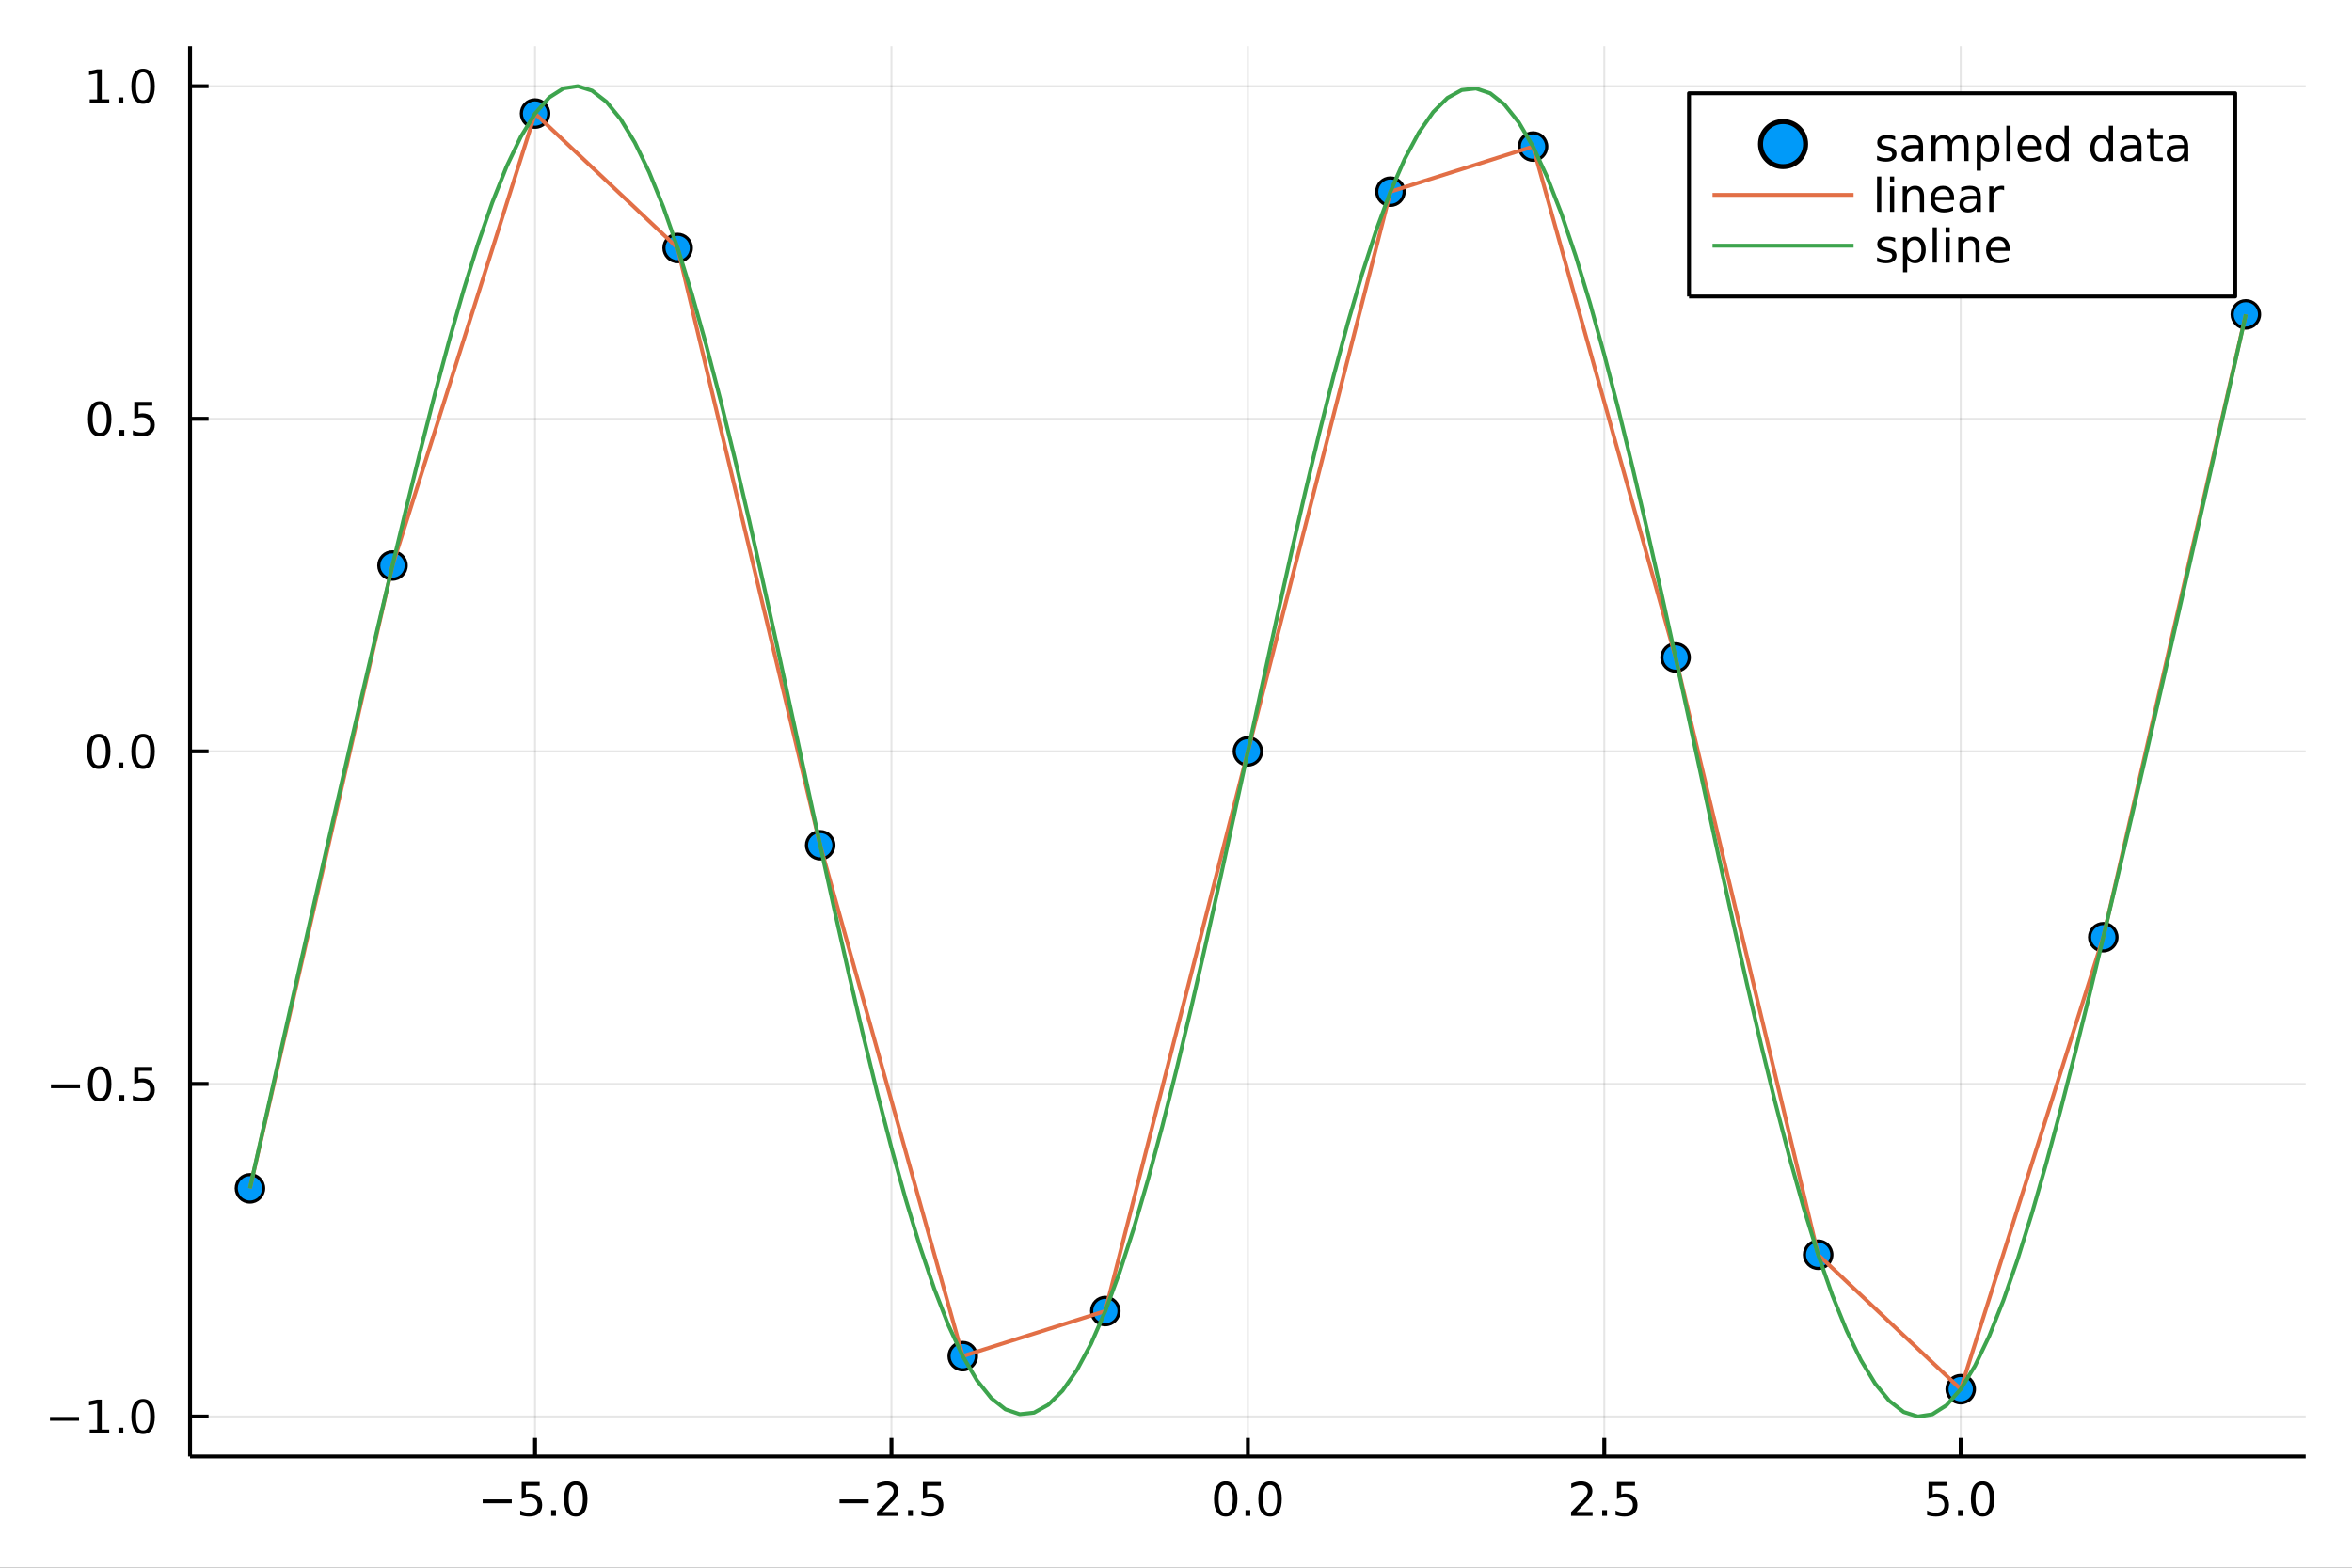 <?xml version="1.0" encoding="utf-8"?>
<svg xmlns="http://www.w3.org/2000/svg" xmlns:xlink="http://www.w3.org/1999/xlink" width="600" height="400" viewBox="0 0 2400 1600">
<rect x="0" y="0" width="2400" height="1600" fill="#333333" stroke="none"/>
<defs>
  <clipPath id="clip220">
    <rect x="0" y="0" width="2400" height="1600"/>
  </clipPath>
</defs>
<path clip-path="url(#clip220)" d="
M0 1600 L2400 1600 L2400 0 L0 0  Z
  " fill="#ffffff" fill-rule="evenodd" fill-opacity="1"/>
<defs>
  <clipPath id="clip221">
    <rect x="480" y="0" width="1681" height="1600"/>
  </clipPath>
</defs>
<path clip-path="url(#clip220)" d="
M193.936 1486.45 L2352.76 1486.45 L2352.76 47.244 L193.936 47.244  Z
  " fill="#ffffff" fill-rule="evenodd" fill-opacity="1"/>
<defs>
  <clipPath id="clip222">
    <rect x="193" y="47" width="2160" height="1440"/>
  </clipPath>
</defs>
<polyline clip-path="url(#clip222)" style="stroke:#000000; stroke-linecap:butt; stroke-linejoin:round; stroke-width:2; stroke-opacity:0.1; fill:none" points="
  545.981,1486.45 545.981,47.244 
  "/>
<polyline clip-path="url(#clip222)" style="stroke:#000000; stroke-linecap:butt; stroke-linejoin:round; stroke-width:2; stroke-opacity:0.1; fill:none" points="
  909.663,1486.45 909.663,47.244 
  "/>
<polyline clip-path="url(#clip222)" style="stroke:#000000; stroke-linecap:butt; stroke-linejoin:round; stroke-width:2; stroke-opacity:0.1; fill:none" points="
  1273.35,1486.45 1273.35,47.244 
  "/>
<polyline clip-path="url(#clip222)" style="stroke:#000000; stroke-linecap:butt; stroke-linejoin:round; stroke-width:2; stroke-opacity:0.1; fill:none" points="
  1637.03,1486.45 1637.03,47.244 
  "/>
<polyline clip-path="url(#clip222)" style="stroke:#000000; stroke-linecap:butt; stroke-linejoin:round; stroke-width:2; stroke-opacity:0.1; fill:none" points="
  2000.71,1486.45 2000.71,47.244 
  "/>
<polyline clip-path="url(#clip220)" style="stroke:#000000; stroke-linecap:butt; stroke-linejoin:round; stroke-width:4; stroke-opacity:1; fill:none" points="
  193.936,1486.45 2352.76,1486.45 
  "/>
<polyline clip-path="url(#clip220)" style="stroke:#000000; stroke-linecap:butt; stroke-linejoin:round; stroke-width:4; stroke-opacity:1; fill:none" points="
  545.981,1486.45 545.981,1467.55 
  "/>
<polyline clip-path="url(#clip220)" style="stroke:#000000; stroke-linecap:butt; stroke-linejoin:round; stroke-width:4; stroke-opacity:1; fill:none" points="
  909.663,1486.45 909.663,1467.55 
  "/>
<polyline clip-path="url(#clip220)" style="stroke:#000000; stroke-linecap:butt; stroke-linejoin:round; stroke-width:4; stroke-opacity:1; fill:none" points="
  1273.35,1486.45 1273.35,1467.55 
  "/>
<polyline clip-path="url(#clip220)" style="stroke:#000000; stroke-linecap:butt; stroke-linejoin:round; stroke-width:4; stroke-opacity:1; fill:none" points="
  1637.03,1486.45 1637.03,1467.55 
  "/>
<polyline clip-path="url(#clip220)" style="stroke:#000000; stroke-linecap:butt; stroke-linejoin:round; stroke-width:4; stroke-opacity:1; fill:none" points="
  2000.71,1486.45 2000.71,1467.55 
  "/>
<path clip-path="url(#clip220)" d="M492.509 1530.29 L522.185 1530.29 L522.185 1534.23 L492.509 1534.23 L492.509 1530.29 Z" fill="#000000" fill-rule="evenodd" fill-opacity="1" /><path clip-path="url(#clip220)" d="M532.323 1512.56 L550.68 1512.56 L550.68 1516.5 L536.606 1516.5 L536.606 1524.97 Q537.624 1524.62 538.643 1524.46 Q539.661 1524.27 540.68 1524.27 Q546.467 1524.27 549.846 1527.44 Q553.226 1530.62 553.226 1536.03 Q553.226 1541.61 549.754 1544.71 Q546.282 1547.79 539.962 1547.79 Q537.786 1547.79 535.518 1547.42 Q533.272 1547.05 530.865 1546.31 L530.865 1541.61 Q532.948 1542.74 535.171 1543.3 Q537.393 1543.86 539.87 1543.86 Q543.874 1543.86 546.212 1541.75 Q548.55 1539.64 548.55 1536.03 Q548.55 1532.42 546.212 1530.31 Q543.874 1528.21 539.87 1528.21 Q537.995 1528.21 536.12 1528.62 Q534.268 1529.04 532.323 1529.92 L532.323 1512.56 Z" fill="#000000" fill-rule="evenodd" fill-opacity="1" /><path clip-path="url(#clip220)" d="M562.439 1541.24 L567.323 1541.24 L567.323 1547.12 L562.439 1547.12 L562.439 1541.24 Z" fill="#000000" fill-rule="evenodd" fill-opacity="1" /><path clip-path="url(#clip220)" d="M587.508 1515.64 Q583.897 1515.64 582.069 1519.2 Q580.263 1522.75 580.263 1529.87 Q580.263 1536.98 582.069 1540.55 Q583.897 1544.09 587.508 1544.09 Q591.143 1544.09 592.948 1540.55 Q594.777 1536.98 594.777 1529.87 Q594.777 1522.75 592.948 1519.2 Q591.143 1515.64 587.508 1515.64 M587.508 1511.93 Q593.318 1511.93 596.374 1516.54 Q599.453 1521.12 599.453 1529.87 Q599.453 1538.6 596.374 1543.21 Q593.318 1547.79 587.508 1547.79 Q581.698 1547.79 578.619 1543.21 Q575.564 1538.6 575.564 1529.87 Q575.564 1521.12 578.619 1516.54 Q581.698 1511.93 587.508 1511.93 Z" fill="#000000" fill-rule="evenodd" fill-opacity="1" /><path clip-path="url(#clip220)" d="M856.689 1530.29 L886.365 1530.29 L886.365 1534.23 L856.689 1534.23 L856.689 1530.29 Z" fill="#000000" fill-rule="evenodd" fill-opacity="1" /><path clip-path="url(#clip220)" d="M900.485 1543.18 L916.805 1543.18 L916.805 1547.12 L894.86 1547.12 L894.86 1543.18 Q897.522 1540.43 902.106 1535.8 Q906.712 1531.15 907.893 1529.81 Q910.138 1527.28 911.018 1525.55 Q911.92 1523.79 911.92 1522.1 Q911.92 1519.34 909.976 1517.61 Q908.055 1515.87 904.953 1515.87 Q902.754 1515.87 900.3 1516.63 Q897.869 1517.4 895.092 1518.95 L895.092 1514.23 Q897.916 1513.09 900.369 1512.51 Q902.823 1511.93 904.86 1511.93 Q910.23 1511.93 913.425 1514.62 Q916.619 1517.31 916.619 1521.8 Q916.619 1523.93 915.809 1525.85 Q915.022 1527.74 912.916 1530.34 Q912.337 1531.01 909.235 1534.23 Q906.133 1537.42 900.485 1543.18 Z" fill="#000000" fill-rule="evenodd" fill-opacity="1" /><path clip-path="url(#clip220)" d="M926.619 1541.24 L931.504 1541.24 L931.504 1547.12 L926.619 1547.12 L926.619 1541.24 Z" fill="#000000" fill-rule="evenodd" fill-opacity="1" /><path clip-path="url(#clip220)" d="M941.735 1512.56 L960.091 1512.56 L960.091 1516.5 L946.017 1516.5 L946.017 1524.97 Q947.036 1524.62 948.054 1524.46 Q949.073 1524.27 950.091 1524.27 Q955.878 1524.27 959.258 1527.44 Q962.638 1530.62 962.638 1536.03 Q962.638 1541.61 959.165 1544.71 Q955.693 1547.79 949.374 1547.79 Q947.198 1547.79 944.929 1547.42 Q942.684 1547.05 940.277 1546.31 L940.277 1541.61 Q942.36 1542.74 944.582 1543.3 Q946.804 1543.86 949.281 1543.86 Q953.286 1543.86 955.624 1541.75 Q957.962 1539.64 957.962 1536.03 Q957.962 1532.42 955.624 1530.31 Q953.286 1528.21 949.281 1528.21 Q947.406 1528.21 945.531 1528.62 Q943.679 1529.04 941.735 1529.92 L941.735 1512.56 Z" fill="#000000" fill-rule="evenodd" fill-opacity="1" /><path clip-path="url(#clip220)" d="M1250.73 1515.64 Q1247.12 1515.64 1245.29 1519.2 Q1243.49 1522.75 1243.49 1529.87 Q1243.49 1536.98 1245.29 1540.55 Q1247.12 1544.09 1250.73 1544.09 Q1254.36 1544.09 1256.17 1540.55 Q1258 1536.98 1258 1529.87 Q1258 1522.75 1256.17 1519.2 Q1254.36 1515.64 1250.73 1515.64 M1250.73 1511.93 Q1256.54 1511.93 1259.6 1516.54 Q1262.67 1521.12 1262.67 1529.87 Q1262.67 1538.6 1259.6 1543.21 Q1256.54 1547.79 1250.73 1547.79 Q1244.92 1547.79 1241.84 1543.21 Q1238.79 1538.6 1238.79 1529.87 Q1238.79 1521.12 1241.84 1516.54 Q1244.92 1511.93 1250.73 1511.93 Z" fill="#000000" fill-rule="evenodd" fill-opacity="1" /><path clip-path="url(#clip220)" d="M1270.89 1541.24 L1275.78 1541.24 L1275.78 1547.12 L1270.89 1547.12 L1270.89 1541.24 Z" fill="#000000" fill-rule="evenodd" fill-opacity="1" /><path clip-path="url(#clip220)" d="M1295.96 1515.64 Q1292.35 1515.64 1290.52 1519.2 Q1288.72 1522.75 1288.72 1529.87 Q1288.72 1536.98 1290.52 1540.55 Q1292.35 1544.09 1295.96 1544.09 Q1299.6 1544.09 1301.4 1540.55 Q1303.23 1536.98 1303.23 1529.87 Q1303.23 1522.75 1301.4 1519.2 Q1299.6 1515.64 1295.96 1515.64 M1295.96 1511.93 Q1301.77 1511.93 1304.83 1516.54 Q1307.91 1521.12 1307.91 1529.87 Q1307.91 1538.6 1304.83 1543.21 Q1301.77 1547.79 1295.96 1547.79 Q1290.15 1547.79 1287.07 1543.21 Q1284.02 1538.6 1284.02 1529.87 Q1284.02 1521.12 1287.07 1516.54 Q1290.15 1511.93 1295.96 1511.93 Z" fill="#000000" fill-rule="evenodd" fill-opacity="1" /><path clip-path="url(#clip220)" d="M1608.76 1543.18 L1625.08 1543.18 L1625.08 1547.12 L1603.14 1547.12 L1603.14 1543.18 Q1605.8 1540.43 1610.39 1535.8 Q1614.99 1531.15 1616.17 1529.81 Q1618.42 1527.28 1619.3 1525.55 Q1620.2 1523.79 1620.2 1522.1 Q1620.2 1519.34 1618.26 1517.61 Q1616.33 1515.87 1613.23 1515.87 Q1611.03 1515.87 1608.58 1516.63 Q1606.15 1517.4 1603.37 1518.95 L1603.37 1514.23 Q1606.2 1513.09 1608.65 1512.51 Q1611.1 1511.93 1613.14 1511.93 Q1618.51 1511.93 1621.7 1514.62 Q1624.9 1517.31 1624.9 1521.8 Q1624.9 1523.93 1624.09 1525.85 Q1623.3 1527.74 1621.2 1530.34 Q1620.62 1531.01 1617.51 1534.23 Q1614.41 1537.42 1608.76 1543.18 Z" fill="#000000" fill-rule="evenodd" fill-opacity="1" /><path clip-path="url(#clip220)" d="M1634.9 1541.24 L1639.78 1541.24 L1639.78 1547.12 L1634.9 1547.12 L1634.9 1541.24 Z" fill="#000000" fill-rule="evenodd" fill-opacity="1" /><path clip-path="url(#clip220)" d="M1650.01 1512.56 L1668.37 1512.56 L1668.37 1516.5 L1654.3 1516.5 L1654.3 1524.97 Q1655.32 1524.62 1656.33 1524.46 Q1657.35 1524.27 1658.37 1524.27 Q1664.16 1524.27 1667.54 1527.44 Q1670.92 1530.62 1670.92 1536.03 Q1670.92 1541.61 1667.45 1544.71 Q1663.97 1547.79 1657.65 1547.79 Q1655.48 1547.79 1653.21 1547.42 Q1650.96 1547.05 1648.56 1546.31 L1648.56 1541.61 Q1650.64 1542.74 1652.86 1543.3 Q1655.08 1543.86 1657.56 1543.86 Q1661.57 1543.86 1663.9 1541.75 Q1666.24 1539.64 1666.24 1536.03 Q1666.24 1532.42 1663.9 1530.31 Q1661.57 1528.21 1657.56 1528.21 Q1655.69 1528.21 1653.81 1528.62 Q1651.96 1529.04 1650.01 1529.92 L1650.01 1512.56 Z" fill="#000000" fill-rule="evenodd" fill-opacity="1" /><path clip-path="url(#clip220)" d="M1967.88 1512.56 L1986.23 1512.56 L1986.23 1516.5 L1972.16 1516.5 L1972.16 1524.97 Q1973.18 1524.62 1974.2 1524.46 Q1975.21 1524.27 1976.23 1524.27 Q1982.02 1524.27 1985.4 1527.44 Q1988.78 1530.62 1988.78 1536.03 Q1988.78 1541.61 1985.31 1544.71 Q1981.83 1547.79 1975.51 1547.79 Q1973.34 1547.79 1971.07 1547.42 Q1968.82 1547.05 1966.42 1546.31 L1966.42 1541.61 Q1968.5 1542.74 1970.72 1543.3 Q1972.95 1543.86 1975.42 1543.86 Q1979.43 1543.86 1981.76 1541.75 Q1984.1 1539.64 1984.1 1536.03 Q1984.1 1532.42 1981.76 1530.31 Q1979.43 1528.21 1975.42 1528.21 Q1973.55 1528.21 1971.67 1528.62 Q1969.82 1529.04 1967.88 1529.92 L1967.88 1512.56 Z" fill="#000000" fill-rule="evenodd" fill-opacity="1" /><path clip-path="url(#clip220)" d="M1997.99 1541.24 L2002.88 1541.24 L2002.88 1547.12 L1997.99 1547.12 L1997.99 1541.24 Z" fill="#000000" fill-rule="evenodd" fill-opacity="1" /><path clip-path="url(#clip220)" d="M2023.06 1515.64 Q2019.45 1515.64 2017.62 1519.2 Q2015.82 1522.75 2015.82 1529.87 Q2015.82 1536.98 2017.62 1540.55 Q2019.45 1544.09 2023.06 1544.09 Q2026.69 1544.09 2028.5 1540.55 Q2030.33 1536.98 2030.33 1529.87 Q2030.33 1522.75 2028.5 1519.2 Q2026.69 1515.64 2023.06 1515.64 M2023.06 1511.93 Q2028.87 1511.93 2031.93 1516.54 Q2035 1521.12 2035 1529.87 Q2035 1538.6 2031.93 1543.21 Q2028.87 1547.79 2023.06 1547.79 Q2017.25 1547.79 2014.17 1543.21 Q2011.12 1538.6 2011.12 1529.87 Q2011.12 1521.12 2014.17 1516.54 Q2017.25 1511.93 2023.06 1511.93 Z" fill="#000000" fill-rule="evenodd" fill-opacity="1" /><polyline clip-path="url(#clip222)" style="stroke:#000000; stroke-linecap:butt; stroke-linejoin:round; stroke-width:2; stroke-opacity:0.1; fill:none" points="
  193.936,1445.68 2352.76,1445.68 
  "/>
<polyline clip-path="url(#clip222)" style="stroke:#000000; stroke-linecap:butt; stroke-linejoin:round; stroke-width:2; stroke-opacity:0.1; fill:none" points="
  193.936,1106.26 2352.76,1106.26 
  "/>
<polyline clip-path="url(#clip222)" style="stroke:#000000; stroke-linecap:butt; stroke-linejoin:round; stroke-width:2; stroke-opacity:0.1; fill:none" points="
  193.936,766.846 2352.76,766.846 
  "/>
<polyline clip-path="url(#clip222)" style="stroke:#000000; stroke-linecap:butt; stroke-linejoin:round; stroke-width:2; stroke-opacity:0.1; fill:none" points="
  193.936,427.428 2352.76,427.428 
  "/>
<polyline clip-path="url(#clip222)" style="stroke:#000000; stroke-linecap:butt; stroke-linejoin:round; stroke-width:2; stroke-opacity:0.1; fill:none" points="
  193.936,88.009 2352.76,88.009 
  "/>
<polyline clip-path="url(#clip220)" style="stroke:#000000; stroke-linecap:butt; stroke-linejoin:round; stroke-width:4; stroke-opacity:1; fill:none" points="
  193.936,1486.45 193.936,47.244 
  "/>
<polyline clip-path="url(#clip220)" style="stroke:#000000; stroke-linecap:butt; stroke-linejoin:round; stroke-width:4; stroke-opacity:1; fill:none" points="
  193.936,1445.68 212.834,1445.68 
  "/>
<polyline clip-path="url(#clip220)" style="stroke:#000000; stroke-linecap:butt; stroke-linejoin:round; stroke-width:4; stroke-opacity:1; fill:none" points="
  193.936,1106.26 212.834,1106.26 
  "/>
<polyline clip-path="url(#clip220)" style="stroke:#000000; stroke-linecap:butt; stroke-linejoin:round; stroke-width:4; stroke-opacity:1; fill:none" points="
  193.936,766.846 212.834,766.846 
  "/>
<polyline clip-path="url(#clip220)" style="stroke:#000000; stroke-linecap:butt; stroke-linejoin:round; stroke-width:4; stroke-opacity:1; fill:none" points="
  193.936,427.428 212.834,427.428 
  "/>
<polyline clip-path="url(#clip220)" style="stroke:#000000; stroke-linecap:butt; stroke-linejoin:round; stroke-width:4; stroke-opacity:1; fill:none" points="
  193.936,88.009 212.834,88.009 
  "/>
<path clip-path="url(#clip220)" d="M50.992 1446.13 L80.668 1446.13 L80.668 1450.07 L50.992 1450.07 L50.992 1446.13 Z" fill="#000000" fill-rule="evenodd" fill-opacity="1" /><path clip-path="url(#clip220)" d="M91.571 1459.03 L99.21 1459.03 L99.21 1432.66 L90.899 1434.33 L90.899 1430.07 L99.163 1428.4 L103.839 1428.4 L103.839 1459.03 L111.478 1459.03 L111.478 1462.96 L91.571 1462.96 L91.571 1459.03 Z" fill="#000000" fill-rule="evenodd" fill-opacity="1" /><path clip-path="url(#clip220)" d="M120.922 1457.08 L125.807 1457.08 L125.807 1462.96 L120.922 1462.96 L120.922 1457.08 Z" fill="#000000" fill-rule="evenodd" fill-opacity="1" /><path clip-path="url(#clip220)" d="M145.992 1431.48 Q142.381 1431.48 140.552 1435.05 Q138.746 1438.59 138.746 1445.72 Q138.746 1452.82 140.552 1456.39 Q142.381 1459.93 145.992 1459.93 Q149.626 1459.93 151.431 1456.39 Q153.26 1452.82 153.26 1445.72 Q153.26 1438.59 151.431 1435.05 Q149.626 1431.48 145.992 1431.48 M145.992 1427.78 Q151.802 1427.78 154.857 1432.38 Q157.936 1436.97 157.936 1445.72 Q157.936 1454.44 154.857 1459.05 Q151.802 1463.63 145.992 1463.63 Q140.181 1463.63 137.103 1459.05 Q134.047 1454.44 134.047 1445.72 Q134.047 1436.97 137.103 1432.38 Q140.181 1427.78 145.992 1427.78 Z" fill="#000000" fill-rule="evenodd" fill-opacity="1" /><path clip-path="url(#clip220)" d="M51.987 1106.72 L81.663 1106.72 L81.663 1110.65 L51.987 1110.65 L51.987 1106.72 Z" fill="#000000" fill-rule="evenodd" fill-opacity="1" /><path clip-path="url(#clip220)" d="M101.756 1092.06 Q98.145 1092.06 96.316 1095.63 Q94.51 1099.17 94.51 1106.3 Q94.51 1113.41 96.316 1116.97 Q98.145 1120.51 101.756 1120.51 Q105.39 1120.51 107.196 1116.97 Q109.024 1113.41 109.024 1106.3 Q109.024 1099.17 107.196 1095.63 Q105.39 1092.06 101.756 1092.06 M101.756 1088.36 Q107.566 1088.36 110.621 1092.97 Q113.7 1097.55 113.7 1106.3 Q113.7 1115.03 110.621 1119.63 Q107.566 1124.22 101.756 1124.22 Q95.946 1124.22 92.867 1119.63 Q89.811 1115.03 89.811 1106.3 Q89.811 1097.55 92.867 1092.97 Q95.946 1088.36 101.756 1088.36 Z" fill="#000000" fill-rule="evenodd" fill-opacity="1" /><path clip-path="url(#clip220)" d="M121.918 1117.66 L126.802 1117.66 L126.802 1123.54 L121.918 1123.54 L121.918 1117.66 Z" fill="#000000" fill-rule="evenodd" fill-opacity="1" /><path clip-path="url(#clip220)" d="M137.033 1088.98 L155.39 1088.98 L155.39 1092.92 L141.316 1092.92 L141.316 1101.39 Q142.334 1101.04 143.353 1100.88 Q144.371 1100.7 145.39 1100.7 Q151.177 1100.7 154.556 1103.87 Q157.936 1107.04 157.936 1112.46 Q157.936 1118.04 154.464 1121.14 Q150.992 1124.22 144.672 1124.22 Q142.496 1124.22 140.228 1123.85 Q137.982 1123.47 135.575 1122.73 L135.575 1118.04 Q137.658 1119.17 139.881 1119.72 Q142.103 1120.28 144.58 1120.28 Q148.584 1120.28 150.922 1118.17 Q153.26 1116.07 153.26 1112.46 Q153.26 1108.85 150.922 1106.74 Q148.584 1104.63 144.58 1104.63 Q142.705 1104.63 140.83 1105.05 Q138.978 1105.47 137.033 1106.35 L137.033 1088.98 Z" fill="#000000" fill-rule="evenodd" fill-opacity="1" /><path clip-path="url(#clip220)" d="M100.76 752.645 Q97.149 752.645 95.321 756.209 Q93.515 759.751 93.515 766.881 Q93.515 773.987 95.321 777.552 Q97.149 781.094 100.76 781.094 Q104.395 781.094 106.2 777.552 Q108.029 773.987 108.029 766.881 Q108.029 759.751 106.2 756.209 Q104.395 752.645 100.76 752.645 M100.76 748.941 Q106.571 748.941 109.626 753.547 Q112.705 758.131 112.705 766.881 Q112.705 775.608 109.626 780.214 Q106.571 784.797 100.76 784.797 Q94.95 784.797 91.871 780.214 Q88.816 775.608 88.816 766.881 Q88.816 758.131 91.871 753.547 Q94.95 748.941 100.76 748.941 Z" fill="#000000" fill-rule="evenodd" fill-opacity="1" /><path clip-path="url(#clip220)" d="M120.922 778.246 L125.807 778.246 L125.807 784.126 L120.922 784.126 L120.922 778.246 Z" fill="#000000" fill-rule="evenodd" fill-opacity="1" /><path clip-path="url(#clip220)" d="M145.992 752.645 Q142.381 752.645 140.552 756.209 Q138.746 759.751 138.746 766.881 Q138.746 773.987 140.552 777.552 Q142.381 781.094 145.992 781.094 Q149.626 781.094 151.431 777.552 Q153.26 773.987 153.26 766.881 Q153.26 759.751 151.431 756.209 Q149.626 752.645 145.992 752.645 M145.992 748.941 Q151.802 748.941 154.857 753.547 Q157.936 758.131 157.936 766.881 Q157.936 775.608 154.857 780.214 Q151.802 784.797 145.992 784.797 Q140.181 784.797 137.103 780.214 Q134.047 775.608 134.047 766.881 Q134.047 758.131 137.103 753.547 Q140.181 748.941 145.992 748.941 Z" fill="#000000" fill-rule="evenodd" fill-opacity="1" /><path clip-path="url(#clip220)" d="M101.756 413.226 Q98.145 413.226 96.316 416.791 Q94.51 420.333 94.51 427.462 Q94.51 434.569 96.316 438.134 Q98.145 441.675 101.756 441.675 Q105.39 441.675 107.196 438.134 Q109.024 434.569 109.024 427.462 Q109.024 420.333 107.196 416.791 Q105.39 413.226 101.756 413.226 M101.756 409.523 Q107.566 409.523 110.621 414.129 Q113.7 418.712 113.7 427.462 Q113.7 436.189 110.621 440.796 Q107.566 445.379 101.756 445.379 Q95.946 445.379 92.867 440.796 Q89.811 436.189 89.811 427.462 Q89.811 418.712 92.867 414.129 Q95.946 409.523 101.756 409.523 Z" fill="#000000" fill-rule="evenodd" fill-opacity="1" /><path clip-path="url(#clip220)" d="M121.918 438.828 L126.802 438.828 L126.802 444.708 L121.918 444.708 L121.918 438.828 Z" fill="#000000" fill-rule="evenodd" fill-opacity="1" /><path clip-path="url(#clip220)" d="M137.033 410.148 L155.39 410.148 L155.39 414.083 L141.316 414.083 L141.316 422.555 Q142.334 422.208 143.353 422.046 Q144.371 421.86 145.39 421.86 Q151.177 421.86 154.556 425.032 Q157.936 428.203 157.936 433.62 Q157.936 439.198 154.464 442.3 Q150.992 445.379 144.672 445.379 Q142.496 445.379 140.228 445.008 Q137.982 444.638 135.575 443.897 L135.575 439.198 Q137.658 440.333 139.881 440.888 Q142.103 441.444 144.58 441.444 Q148.584 441.444 150.922 439.337 Q153.26 437.231 153.26 433.62 Q153.26 430.009 150.922 427.902 Q148.584 425.796 144.58 425.796 Q142.705 425.796 140.83 426.212 Q138.978 426.629 137.033 427.509 L137.033 410.148 Z" fill="#000000" fill-rule="evenodd" fill-opacity="1" /><path clip-path="url(#clip220)" d="M91.571 101.354 L99.21 101.354 L99.21 74.988 L90.899 76.655 L90.899 72.396 L99.163 70.729 L103.839 70.729 L103.839 101.354 L111.478 101.354 L111.478 105.289 L91.571 105.289 L91.571 101.354 Z" fill="#000000" fill-rule="evenodd" fill-opacity="1" /><path clip-path="url(#clip220)" d="M120.922 99.409 L125.807 99.409 L125.807 105.289 L120.922 105.289 L120.922 99.409 Z" fill="#000000" fill-rule="evenodd" fill-opacity="1" /><path clip-path="url(#clip220)" d="M145.992 73.808 Q142.381 73.808 140.552 77.373 Q138.746 80.914 138.746 88.044 Q138.746 95.15 140.552 98.715 Q142.381 102.257 145.992 102.257 Q149.626 102.257 151.431 98.715 Q153.26 95.15 153.26 88.044 Q153.26 80.914 151.431 77.373 Q149.626 73.808 145.992 73.808 M145.992 70.104 Q151.802 70.104 154.857 74.711 Q157.936 79.294 157.936 88.044 Q157.936 96.771 154.857 101.377 Q151.802 105.96 145.992 105.96 Q140.181 105.96 137.103 101.377 Q134.047 96.771 134.047 88.044 Q134.047 79.294 137.103 74.711 Q140.181 70.104 145.992 70.104 Z" fill="#000000" fill-rule="evenodd" fill-opacity="1" /><circle clip-path="url(#clip222)" cx="255.035" cy="1212.83" r="14" fill="#009af9" fill-rule="evenodd" fill-opacity="1" stroke="#000000" stroke-opacity="1" stroke-width="3.2"/>
<circle clip-path="url(#clip222)" cx="400.508" cy="577.168" r="14" fill="#009af9" fill-rule="evenodd" fill-opacity="1" stroke="#000000" stroke-opacity="1" stroke-width="3.2"/>
<circle clip-path="url(#clip222)" cx="545.981" cy="115.893" r="14" fill="#009af9" fill-rule="evenodd" fill-opacity="1" stroke="#000000" stroke-opacity="1" stroke-width="3.2"/>
<circle clip-path="url(#clip222)" cx="691.454" cy="253.101" r="14" fill="#009af9" fill-rule="evenodd" fill-opacity="1" stroke="#000000" stroke-opacity="1" stroke-width="3.2"/>
<circle clip-path="url(#clip222)" cx="836.927" cy="862.643" r="14" fill="#009af9" fill-rule="evenodd" fill-opacity="1" stroke="#000000" stroke-opacity="1" stroke-width="3.2"/>
<circle clip-path="url(#clip222)" cx="982.4" cy="1384.11" r="14" fill="#009af9" fill-rule="evenodd" fill-opacity="1" stroke="#000000" stroke-opacity="1" stroke-width="3.2"/>
<circle clip-path="url(#clip222)" cx="1127.87" cy="1338.07" r="14" fill="#009af9" fill-rule="evenodd" fill-opacity="1" stroke="#000000" stroke-opacity="1" stroke-width="3.2"/>
<circle clip-path="url(#clip222)" cx="1273.35" cy="766.846" r="14" fill="#009af9" fill-rule="evenodd" fill-opacity="1" stroke="#000000" stroke-opacity="1" stroke-width="3.2"/>
<circle clip-path="url(#clip222)" cx="1418.82" cy="195.624" r="14" fill="#009af9" fill-rule="evenodd" fill-opacity="1" stroke="#000000" stroke-opacity="1" stroke-width="3.2"/>
<circle clip-path="url(#clip222)" cx="1564.29" cy="149.581" r="14" fill="#009af9" fill-rule="evenodd" fill-opacity="1" stroke="#000000" stroke-opacity="1" stroke-width="3.2"/>
<circle clip-path="url(#clip222)" cx="1709.77" cy="671.049" r="14" fill="#009af9" fill-rule="evenodd" fill-opacity="1" stroke="#000000" stroke-opacity="1" stroke-width="3.2"/>
<circle clip-path="url(#clip222)" cx="1855.24" cy="1280.59" r="14" fill="#009af9" fill-rule="evenodd" fill-opacity="1" stroke="#000000" stroke-opacity="1" stroke-width="3.2"/>
<circle clip-path="url(#clip222)" cx="2000.71" cy="1417.8" r="14" fill="#009af9" fill-rule="evenodd" fill-opacity="1" stroke="#000000" stroke-opacity="1" stroke-width="3.2"/>
<circle clip-path="url(#clip222)" cx="2146.18" cy="956.524" r="14" fill="#009af9" fill-rule="evenodd" fill-opacity="1" stroke="#000000" stroke-opacity="1" stroke-width="3.2"/>
<circle clip-path="url(#clip222)" cx="2291.66" cy="320.859" r="14" fill="#009af9" fill-rule="evenodd" fill-opacity="1" stroke="#000000" stroke-opacity="1" stroke-width="3.2"/>
<polyline clip-path="url(#clip222)" style="stroke:#e26f46; stroke-linecap:butt; stroke-linejoin:round; stroke-width:4; stroke-opacity:1; fill:none" points="
  255.035,1212.83 269.582,1149.27 284.129,1085.7 298.677,1022.13 313.224,958.567 327.771,895.001 342.318,831.434 356.866,767.868 371.413,704.301 385.96,640.735 
  400.508,577.168 415.055,531.041 429.602,484.913 444.15,438.786 458.697,392.658 473.244,346.531 487.792,300.403 502.339,254.276 516.886,208.148 531.433,162.02 
  545.981,115.893 560.528,129.614 575.075,143.334 589.623,157.055 604.17,170.776 618.717,184.497 633.265,198.217 647.812,211.938 662.359,225.659 676.906,239.38 
  691.454,253.101 706.001,314.055 720.548,375.009 735.096,435.963 749.643,496.918 764.19,557.872 778.738,618.826 793.285,679.781 807.832,740.735 822.38,801.689 
  836.927,862.643 851.474,914.79 866.021,966.937 880.569,1019.08 895.116,1071.23 909.663,1123.38 924.211,1175.52 938.758,1227.67 953.305,1279.82 967.853,1331.96 
  982.4,1384.11 996.947,1379.51 1011.49,1374.9 1026.04,1370.3 1040.59,1365.69 1055.14,1361.09 1069.68,1356.48 1084.23,1351.88 1098.78,1347.28 1113.33,1342.67 
  1127.87,1338.07 1142.42,1280.95 1156.97,1223.82 1171.51,1166.7 1186.06,1109.58 1200.61,1052.46 1215.16,995.335 1229.7,938.212 1244.25,881.09 1258.8,823.968 
  1273.35,766.846 1287.89,709.724 1302.44,652.602 1316.99,595.48 1331.54,538.357 1346.08,481.235 1360.63,424.113 1375.18,366.991 1389.72,309.869 1404.27,252.747 
  1418.82,195.624 1433.37,191.02 1447.91,186.416 1462.46,181.812 1477.01,177.207 1491.56,172.603 1506.1,167.999 1520.65,163.394 1535.2,158.79 1549.74,154.186 
  1564.29,149.581 1578.84,201.728 1593.39,253.875 1607.93,306.022 1622.48,358.168 1637.03,410.315 1651.58,462.462 1666.12,514.608 1680.67,566.755 1695.22,618.902 
  1709.77,671.049 1724.31,732.003 1738.86,792.957 1753.41,853.911 1767.95,914.866 1782.5,975.82 1797.05,1036.77 1811.6,1097.73 1826.14,1158.68 1840.69,1219.64 
  1855.24,1280.59 1869.79,1294.31 1884.33,1308.03 1898.88,1321.75 1913.43,1335.47 1927.97,1349.2 1942.52,1362.92 1957.07,1376.64 1971.62,1390.36 1986.16,1404.08 
  2000.71,1417.8 2015.26,1371.67 2029.81,1325.54 2044.35,1279.42 2058.9,1233.29 2073.45,1187.16 2087.99,1141.03 2102.54,1094.91 2117.09,1048.78 2131.64,1002.65 
  2146.18,956.524 2160.73,892.957 2175.28,829.391 2189.83,765.824 2204.37,702.258 2218.92,638.691 2233.47,575.125 2248.02,511.559 2262.56,447.992 2277.11,384.426 
  2291.66,320.859 
  "/>
<polyline clip-path="url(#clip222)" style="stroke:#3da44d; stroke-linecap:butt; stroke-linejoin:round; stroke-width:4; stroke-opacity:1; fill:none" points="
  255.035,1212.83 269.582,1148.01 284.129,1083.26 298.677,1018.67 313.224,954.3 327.771,890.238 342.318,826.558 356.866,763.334 371.413,700.644 385.96,638.563 
  400.508,577.168 415.055,516.634 429.602,457.526 444.15,400.512 458.697,346.255 473.244,295.421 487.792,248.677 502.339,206.686 516.886,170.115 531.433,139.629 
  545.981,115.893 560.528,99.429 575.075,90.188 589.623,87.976 604.17,92.601 618.717,103.869 633.265,121.587 647.812,145.562 662.359,175.602 676.906,211.512 
  691.454,253.101 706.001,300.098 720.548,351.93 735.096,407.947 749.643,467.499 764.19,529.936 778.738,594.608 793.285,660.864 807.832,728.056 822.38,795.532 
  836.927,862.643 851.474,928.753 866.021,993.278 880.569,1055.65 895.116,1115.3 909.663,1171.65 924.211,1224.14 938.758,1272.21 953.305,1315.27 967.853,1352.76 
  982.4,1384.11 996.947,1408.86 1011.49,1426.95 1026.04,1438.43 1040.59,1443.35 1055.14,1441.77 1069.68,1433.74 1084.23,1419.3 1098.78,1398.51 1113.33,1371.41 
  1127.87,1338.07 1142.42,1298.62 1156.97,1253.59 1171.51,1203.59 1186.06,1149.26 1200.61,1091.21 1215.16,1030.06 1229.7,966.425 1244.25,900.932 1258.8,834.199 
  1273.35,766.846 1287.89,699.493 1302.44,632.76 1316.99,567.267 1331.54,503.635 1346.08,442.482 1360.63,384.43 1375.18,330.098 1389.72,280.106 1404.27,235.075 
  1418.82,195.624 1433.37,162.279 1447.91,135.186 1462.46,114.394 1477.01,99.955 1491.56,91.92 1506.1,90.34 1520.65,95.265 1535.2,106.746 1549.74,124.835 
  1564.29,149.581 1578.84,180.933 1593.39,218.424 1607.93,261.485 1622.48,309.547 1637.03,362.04 1651.58,418.396 1666.12,478.043 1680.67,540.414 1695.22,604.939 
  1709.77,671.049 1724.31,738.16 1738.86,805.636 1753.41,872.828 1767.95,939.084 1782.5,1003.76 1797.05,1066.19 1811.6,1125.74 1826.14,1181.76 1840.69,1233.59 
  1855.24,1280.59 1869.79,1322.18 1884.33,1358.09 1898.88,1388.13 1913.43,1412.11 1927.97,1429.82 1942.52,1441.09 1957.07,1445.72 1971.62,1443.5 1986.16,1434.26 
  2000.71,1417.8 2015.26,1394.06 2029.81,1363.58 2044.35,1327.01 2058.9,1285.02 2073.45,1238.27 2087.99,1187.44 2102.54,1133.18 2117.09,1076.17 2131.64,1017.06 
  2146.18,956.524 2160.73,895.129 2175.28,833.048 2189.83,770.358 2204.37,707.134 2218.92,643.454 2233.47,579.392 2248.02,515.025 2262.56,450.43 2277.11,385.683 
  2291.66,320.859 
  "/>
<path clip-path="url(#clip220)" d="
M1723.5 302.578 L2280.8 302.578 L2280.8 95.218 L1723.5 95.218  Z
  " fill="#ffffff" fill-rule="evenodd" fill-opacity="1"/>
<polyline clip-path="url(#clip220)" style="stroke:#000000; stroke-linecap:butt; stroke-linejoin:round; stroke-width:4; stroke-opacity:1; fill:none" points="
  1723.5,302.578 2280.8,302.578 2280.8,95.218 1723.5,95.218 1723.5,302.578 
  "/>
<circle clip-path="url(#clip220)" cx="1819.45" cy="147.058" r="23" fill="#009af9" fill-rule="evenodd" fill-opacity="1" stroke="#000000" stroke-opacity="1" stroke-width="5.12"/>
<path clip-path="url(#clip220)" d="M1933.82 139.176 L1933.82 143.203 Q1932.01 142.277 1930.07 141.815 Q1928.12 141.352 1926.04 141.352 Q1922.87 141.352 1921.27 142.324 Q1919.7 143.296 1919.7 145.24 Q1919.7 146.722 1920.83 147.578 Q1921.97 148.412 1925.39 149.176 L1926.85 149.5 Q1931.39 150.472 1933.29 152.254 Q1935.21 154.014 1935.21 157.185 Q1935.21 160.796 1932.34 162.902 Q1929.49 165.009 1924.49 165.009 Q1922.41 165.009 1920.14 164.592 Q1917.89 164.199 1915.39 163.388 L1915.39 158.99 Q1917.75 160.217 1920.05 160.842 Q1922.34 161.444 1924.58 161.444 Q1927.59 161.444 1929.21 160.426 Q1930.83 159.384 1930.83 157.509 Q1930.83 155.773 1929.65 154.847 Q1928.49 153.921 1924.54 153.064 L1923.05 152.717 Q1919.1 151.884 1917.34 150.171 Q1915.58 148.435 1915.58 145.426 Q1915.58 141.768 1918.17 139.778 Q1920.76 137.787 1925.53 137.787 Q1927.89 137.787 1929.98 138.134 Q1932.06 138.481 1933.82 139.176 Z" fill="#000000" fill-rule="evenodd" fill-opacity="1" /><path clip-path="url(#clip220)" d="M1953.77 151.305 Q1948.61 151.305 1946.62 152.486 Q1944.63 153.666 1944.63 156.514 Q1944.63 158.782 1946.11 160.125 Q1947.61 161.444 1950.18 161.444 Q1953.73 161.444 1955.86 158.944 Q1958.01 156.421 1958.01 152.254 L1958.01 151.305 L1953.77 151.305 M1962.27 149.546 L1962.27 164.338 L1958.01 164.338 L1958.01 160.402 Q1956.55 162.763 1954.37 163.898 Q1952.2 165.009 1949.05 165.009 Q1945.07 165.009 1942.71 162.787 Q1940.37 160.541 1940.37 156.791 Q1940.37 152.416 1943.29 150.194 Q1946.23 147.972 1952.04 147.972 L1958.01 147.972 L1958.01 147.555 Q1958.01 144.615 1956.06 143.018 Q1954.14 141.398 1950.65 141.398 Q1948.42 141.398 1946.32 141.93 Q1944.21 142.463 1942.27 143.527 L1942.27 139.592 Q1944.61 138.69 1946.8 138.25 Q1949 137.787 1951.09 137.787 Q1956.71 137.787 1959.49 140.703 Q1962.27 143.62 1962.27 149.546 Z" fill="#000000" fill-rule="evenodd" fill-opacity="1" /><path clip-path="url(#clip220)" d="M1991.23 143.389 Q1992.82 140.518 1995.04 139.153 Q1997.27 137.787 2000.28 137.787 Q2004.33 137.787 2006.53 140.634 Q2008.73 143.458 2008.73 148.689 L2008.73 164.338 L2004.44 164.338 L2004.44 148.828 Q2004.44 145.102 2003.12 143.296 Q2001.8 141.49 1999.1 141.49 Q1995.79 141.49 1993.86 143.69 Q1991.94 145.889 1991.94 149.685 L1991.94 164.338 L1987.66 164.338 L1987.66 148.828 Q1987.66 145.078 1986.34 143.296 Q1985.02 141.49 1982.27 141.49 Q1979 141.49 1977.08 143.713 Q1975.16 145.912 1975.16 149.685 L1975.16 164.338 L1970.88 164.338 L1970.88 138.412 L1975.16 138.412 L1975.16 142.44 Q1976.62 140.055 1978.66 138.921 Q1980.69 137.787 1983.49 137.787 Q1986.32 137.787 1988.29 139.222 Q1990.28 140.657 1991.23 143.389 Z" fill="#000000" fill-rule="evenodd" fill-opacity="1" /><path clip-path="url(#clip220)" d="M2021.34 160.449 L2021.34 174.199 L2017.06 174.199 L2017.06 138.412 L2021.34 138.412 L2021.34 142.347 Q2022.68 140.032 2024.72 138.921 Q2026.78 137.787 2029.63 137.787 Q2034.35 137.787 2037.29 141.537 Q2040.25 145.287 2040.25 151.398 Q2040.25 157.509 2037.29 161.259 Q2034.35 165.009 2029.63 165.009 Q2026.78 165.009 2024.72 163.898 Q2022.68 162.763 2021.34 160.449 M2035.83 151.398 Q2035.83 146.699 2033.89 144.037 Q2031.97 141.352 2028.59 141.352 Q2025.21 141.352 2023.26 144.037 Q2021.34 146.699 2021.34 151.398 Q2021.34 156.097 2023.26 158.782 Q2025.21 161.444 2028.59 161.444 Q2031.97 161.444 2033.89 158.782 Q2035.83 156.097 2035.83 151.398 Z" fill="#000000" fill-rule="evenodd" fill-opacity="1" /><path clip-path="url(#clip220)" d="M2047.31 128.319 L2051.57 128.319 L2051.57 164.338 L2047.31 164.338 L2047.31 128.319 Z" fill="#000000" fill-rule="evenodd" fill-opacity="1" /><path clip-path="url(#clip220)" d="M2082.66 150.31 L2082.66 152.393 L2063.08 152.393 Q2063.35 156.791 2065.72 159.106 Q2068.1 161.398 2072.34 161.398 Q2074.79 161.398 2077.08 160.796 Q2079.4 160.194 2081.66 158.99 L2081.66 163.018 Q2079.37 163.99 2076.97 164.5 Q2074.56 165.009 2072.08 165.009 Q2065.88 165.009 2062.24 161.398 Q2058.63 157.787 2058.63 151.629 Q2058.63 145.264 2062.06 141.537 Q2065.51 137.787 2071.34 137.787 Q2076.57 137.787 2079.6 141.166 Q2082.66 144.523 2082.66 150.31 M2078.4 149.06 Q2078.35 145.565 2076.43 143.481 Q2074.54 141.398 2071.39 141.398 Q2067.82 141.398 2065.67 143.412 Q2063.54 145.426 2063.22 149.083 L2078.4 149.06 Z" fill="#000000" fill-rule="evenodd" fill-opacity="1" /><path clip-path="url(#clip220)" d="M2106.71 142.347 L2106.71 128.319 L2110.97 128.319 L2110.97 164.338 L2106.71 164.338 L2106.71 160.449 Q2105.37 162.763 2103.31 163.898 Q2101.27 165.009 2098.4 165.009 Q2093.7 165.009 2090.74 161.259 Q2087.8 157.509 2087.8 151.398 Q2087.8 145.287 2090.74 141.537 Q2093.7 137.787 2098.4 137.787 Q2101.27 137.787 2103.31 138.921 Q2105.37 140.032 2106.71 142.347 M2092.2 151.398 Q2092.2 156.097 2094.12 158.782 Q2096.06 161.444 2099.44 161.444 Q2102.82 161.444 2104.77 158.782 Q2106.71 156.097 2106.71 151.398 Q2106.71 146.699 2104.77 144.037 Q2102.82 141.352 2099.44 141.352 Q2096.06 141.352 2094.12 144.037 Q2092.2 146.699 2092.2 151.398 Z" fill="#000000" fill-rule="evenodd" fill-opacity="1" /><path clip-path="url(#clip220)" d="M2151.87 142.347 L2151.87 128.319 L2156.13 128.319 L2156.13 164.338 L2151.87 164.338 L2151.87 160.449 Q2150.53 162.763 2148.47 163.898 Q2146.43 165.009 2143.56 165.009 Q2138.86 165.009 2135.9 161.259 Q2132.96 157.509 2132.96 151.398 Q2132.96 145.287 2135.9 141.537 Q2138.86 137.787 2143.56 137.787 Q2146.43 137.787 2148.47 138.921 Q2150.53 140.032 2151.87 142.347 M2137.36 151.398 Q2137.36 156.097 2139.28 158.782 Q2141.22 161.444 2144.6 161.444 Q2147.98 161.444 2149.93 158.782 Q2151.87 156.097 2151.87 151.398 Q2151.87 146.699 2149.93 144.037 Q2147.98 141.352 2144.6 141.352 Q2141.22 141.352 2139.28 144.037 Q2137.36 146.699 2137.36 151.398 Z" fill="#000000" fill-rule="evenodd" fill-opacity="1" /><path clip-path="url(#clip220)" d="M2176.69 151.305 Q2171.53 151.305 2169.53 152.486 Q2167.54 153.666 2167.54 156.514 Q2167.54 158.782 2169.03 160.125 Q2170.53 161.444 2173.1 161.444 Q2176.64 161.444 2178.77 158.944 Q2180.92 156.421 2180.92 152.254 L2180.92 151.305 L2176.69 151.305 M2185.18 149.546 L2185.18 164.338 L2180.92 164.338 L2180.92 160.402 Q2179.47 162.763 2177.29 163.898 Q2175.11 165.009 2171.97 165.009 Q2167.98 165.009 2165.62 162.787 Q2163.28 160.541 2163.28 156.791 Q2163.28 152.416 2166.2 150.194 Q2169.14 147.972 2174.95 147.972 L2180.92 147.972 L2180.92 147.555 Q2180.92 144.615 2178.98 143.018 Q2177.06 141.398 2173.56 141.398 Q2171.34 141.398 2169.23 141.93 Q2167.13 142.463 2165.18 143.527 L2165.18 139.592 Q2167.52 138.69 2169.72 138.25 Q2171.92 137.787 2174 137.787 Q2179.63 137.787 2182.41 140.703 Q2185.18 143.62 2185.18 149.546 Z" fill="#000000" fill-rule="evenodd" fill-opacity="1" /><path clip-path="url(#clip220)" d="M2198.17 131.051 L2198.17 138.412 L2206.94 138.412 L2206.94 141.722 L2198.17 141.722 L2198.17 155.796 Q2198.17 158.967 2199.03 159.87 Q2199.9 160.773 2202.57 160.773 L2206.94 160.773 L2206.94 164.338 L2202.57 164.338 Q2197.64 164.338 2195.76 162.509 Q2193.89 160.657 2193.89 155.796 L2193.89 141.722 L2190.76 141.722 L2190.76 138.412 L2193.89 138.412 L2193.89 131.051 L2198.17 131.051 Z" fill="#000000" fill-rule="evenodd" fill-opacity="1" /><path clip-path="url(#clip220)" d="M2224.33 151.305 Q2219.16 151.305 2217.17 152.486 Q2215.18 153.666 2215.18 156.514 Q2215.18 158.782 2216.66 160.125 Q2218.17 161.444 2220.74 161.444 Q2224.28 161.444 2226.41 158.944 Q2228.56 156.421 2228.56 152.254 L2228.56 151.305 L2224.33 151.305 M2232.82 149.546 L2232.82 164.338 L2228.56 164.338 L2228.56 160.402 Q2227.1 162.763 2224.93 163.898 Q2222.75 165.009 2219.6 165.009 Q2215.62 165.009 2213.26 162.787 Q2210.92 160.541 2210.92 156.791 Q2210.92 152.416 2213.84 150.194 Q2216.78 147.972 2222.59 147.972 L2228.56 147.972 L2228.56 147.555 Q2228.56 144.615 2226.62 143.018 Q2224.7 141.398 2221.2 141.398 Q2218.98 141.398 2216.87 141.93 Q2214.77 142.463 2212.82 143.527 L2212.82 139.592 Q2215.16 138.69 2217.36 138.25 Q2219.56 137.787 2221.64 137.787 Q2227.27 137.787 2230.04 140.703 Q2232.82 143.62 2232.82 149.546 Z" fill="#000000" fill-rule="evenodd" fill-opacity="1" /><polyline clip-path="url(#clip220)" style="stroke:#e26f46; stroke-linecap:butt; stroke-linejoin:round; stroke-width:4; stroke-opacity:1; fill:none" points="
  1747.48,198.898 1891.41,198.898 
  "/>
<path clip-path="url(#clip220)" d="M1915.39 180.159 L1919.65 180.159 L1919.65 216.178 L1915.39 216.178 L1915.39 180.159 Z" fill="#000000" fill-rule="evenodd" fill-opacity="1" /><path clip-path="url(#clip220)" d="M1928.56 190.252 L1932.82 190.252 L1932.82 216.178 L1928.56 216.178 L1928.56 190.252 M1928.56 180.159 L1932.82 180.159 L1932.82 185.553 L1928.56 185.553 L1928.56 180.159 Z" fill="#000000" fill-rule="evenodd" fill-opacity="1" /><path clip-path="url(#clip220)" d="M1963.29 200.529 L1963.29 216.178 L1959.03 216.178 L1959.03 200.668 Q1959.03 196.988 1957.59 195.159 Q1956.16 193.33 1953.29 193.33 Q1949.84 193.33 1947.85 195.53 Q1945.86 197.729 1945.86 201.525 L1945.86 216.178 L1941.57 216.178 L1941.57 190.252 L1945.86 190.252 L1945.86 194.28 Q1947.38 191.942 1949.44 190.784 Q1951.53 189.627 1954.23 189.627 Q1958.7 189.627 1960.99 192.405 Q1963.29 195.159 1963.29 200.529 Z" fill="#000000" fill-rule="evenodd" fill-opacity="1" /><path clip-path="url(#clip220)" d="M1993.96 202.15 L1993.96 204.233 L1974.37 204.233 Q1974.65 208.631 1977.01 210.946 Q1979.4 213.238 1983.63 213.238 Q1986.09 213.238 1988.38 212.636 Q1990.69 212.034 1992.96 210.83 L1992.96 214.858 Q1990.67 215.83 1988.26 216.34 Q1985.86 216.849 1983.38 216.849 Q1977.17 216.849 1973.54 213.238 Q1969.93 209.627 1969.93 203.469 Q1969.93 197.104 1973.36 193.377 Q1976.8 189.627 1982.64 189.627 Q1987.87 189.627 1990.9 193.006 Q1993.96 196.363 1993.96 202.15 M1989.7 200.9 Q1989.65 197.405 1987.73 195.321 Q1985.83 193.238 1982.68 193.238 Q1979.12 193.238 1976.97 195.252 Q1974.84 197.266 1974.51 200.923 L1989.7 200.9 Z" fill="#000000" fill-rule="evenodd" fill-opacity="1" /><path clip-path="url(#clip220)" d="M2012.73 203.145 Q2007.57 203.145 2005.58 204.326 Q2003.59 205.506 2003.59 208.354 Q2003.59 210.622 2005.07 211.965 Q2006.57 213.284 2009.14 213.284 Q2012.68 213.284 2014.81 210.784 Q2016.97 208.261 2016.97 204.094 L2016.97 203.145 L2012.73 203.145 M2021.23 201.386 L2021.23 216.178 L2016.97 216.178 L2016.97 212.242 Q2015.51 214.603 2013.33 215.738 Q2011.16 216.849 2008.01 216.849 Q2004.03 216.849 2001.67 214.627 Q1999.33 212.381 1999.33 208.631 Q1999.33 204.256 2002.24 202.034 Q2005.18 199.812 2010.99 199.812 L2016.97 199.812 L2016.97 199.395 Q2016.97 196.455 2015.02 194.858 Q2013.1 193.238 2009.61 193.238 Q2007.38 193.238 2005.28 193.77 Q2003.17 194.303 2001.23 195.367 L2001.23 191.432 Q2003.56 190.53 2005.76 190.09 Q2007.96 189.627 2010.04 189.627 Q2015.67 189.627 2018.45 192.543 Q2021.23 195.46 2021.23 201.386 Z" fill="#000000" fill-rule="evenodd" fill-opacity="1" /><path clip-path="url(#clip220)" d="M2045.02 194.233 Q2044.3 193.817 2043.45 193.631 Q2042.61 193.423 2041.6 193.423 Q2037.98 193.423 2036.04 195.784 Q2034.12 198.122 2034.12 202.52 L2034.12 216.178 L2029.84 216.178 L2029.84 190.252 L2034.12 190.252 L2034.12 194.28 Q2035.46 191.918 2037.61 190.784 Q2039.77 189.627 2042.85 189.627 Q2043.29 189.627 2043.82 189.696 Q2044.35 189.743 2045 189.858 L2045.02 194.233 Z" fill="#000000" fill-rule="evenodd" fill-opacity="1" /><polyline clip-path="url(#clip220)" style="stroke:#3da44d; stroke-linecap:butt; stroke-linejoin:round; stroke-width:4; stroke-opacity:1; fill:none" points="
  1747.48,250.738 1891.41,250.738 
  "/>
<path clip-path="url(#clip220)" d="M1933.82 242.856 L1933.82 246.883 Q1932.01 245.957 1930.07 245.495 Q1928.12 245.032 1926.04 245.032 Q1922.87 245.032 1921.27 246.004 Q1919.7 246.976 1919.7 248.92 Q1919.7 250.402 1920.83 251.258 Q1921.97 252.092 1925.39 252.856 L1926.85 253.18 Q1931.39 254.152 1933.29 255.934 Q1935.21 257.694 1935.21 260.865 Q1935.21 264.476 1932.34 266.582 Q1929.49 268.689 1924.49 268.689 Q1922.41 268.689 1920.14 268.272 Q1917.89 267.879 1915.39 267.068 L1915.39 262.67 Q1917.75 263.897 1920.05 264.522 Q1922.34 265.124 1924.58 265.124 Q1927.59 265.124 1929.21 264.106 Q1930.83 263.064 1930.83 261.189 Q1930.83 259.453 1929.65 258.527 Q1928.49 257.601 1924.54 256.744 L1923.05 256.397 Q1919.1 255.564 1917.34 253.851 Q1915.58 252.115 1915.58 249.106 Q1915.58 245.448 1918.17 243.458 Q1920.76 241.467 1925.53 241.467 Q1927.89 241.467 1929.98 241.814 Q1932.06 242.161 1933.82 242.856 Z" fill="#000000" fill-rule="evenodd" fill-opacity="1" /><path clip-path="url(#clip220)" d="M1946.11 264.129 L1946.11 277.879 L1941.83 277.879 L1941.83 242.092 L1946.11 242.092 L1946.11 246.027 Q1947.45 243.712 1949.49 242.601 Q1951.55 241.467 1954.4 241.467 Q1959.12 241.467 1962.06 245.217 Q1965.02 248.967 1965.02 255.078 Q1965.02 261.189 1962.06 264.939 Q1959.12 268.689 1954.4 268.689 Q1951.55 268.689 1949.49 267.578 Q1947.45 266.443 1946.11 264.129 M1960.6 255.078 Q1960.6 250.379 1958.66 247.717 Q1956.73 245.032 1953.36 245.032 Q1949.98 245.032 1948.03 247.717 Q1946.11 250.379 1946.11 255.078 Q1946.11 259.777 1948.03 262.462 Q1949.98 265.124 1953.36 265.124 Q1956.73 265.124 1958.66 262.462 Q1960.6 259.777 1960.6 255.078 Z" fill="#000000" fill-rule="evenodd" fill-opacity="1" /><path clip-path="url(#clip220)" d="M1972.08 231.999 L1976.34 231.999 L1976.34 268.018 L1972.08 268.018 L1972.08 231.999 Z" fill="#000000" fill-rule="evenodd" fill-opacity="1" /><path clip-path="url(#clip220)" d="M1985.25 242.092 L1989.51 242.092 L1989.51 268.018 L1985.25 268.018 L1985.25 242.092 M1985.25 231.999 L1989.51 231.999 L1989.51 237.393 L1985.25 237.393 L1985.25 231.999 Z" fill="#000000" fill-rule="evenodd" fill-opacity="1" /><path clip-path="url(#clip220)" d="M2019.98 252.369 L2019.98 268.018 L2015.72 268.018 L2015.72 252.508 Q2015.72 248.828 2014.28 246.999 Q2012.85 245.17 2009.98 245.17 Q2006.53 245.17 2004.54 247.37 Q2002.54 249.569 2002.54 253.365 L2002.54 268.018 L1998.26 268.018 L1998.26 242.092 L2002.54 242.092 L2002.54 246.12 Q2004.07 243.782 2006.13 242.624 Q2008.22 241.467 2010.92 241.467 Q2015.39 241.467 2017.68 244.245 Q2019.98 246.999 2019.98 252.369 Z" fill="#000000" fill-rule="evenodd" fill-opacity="1" /><path clip-path="url(#clip220)" d="M2050.65 253.99 L2050.65 256.073 L2031.06 256.073 Q2031.34 260.471 2033.7 262.786 Q2036.09 265.078 2040.32 265.078 Q2042.78 265.078 2045.07 264.476 Q2047.38 263.874 2049.65 262.67 L2049.65 266.698 Q2047.36 267.67 2044.95 268.18 Q2042.54 268.689 2040.07 268.689 Q2033.86 268.689 2030.23 265.078 Q2026.62 261.467 2026.62 255.309 Q2026.62 248.944 2030.04 245.217 Q2033.49 241.467 2039.33 241.467 Q2044.56 241.467 2047.59 244.846 Q2050.65 248.203 2050.65 253.99 M2046.39 252.74 Q2046.34 249.245 2044.42 247.161 Q2042.52 245.078 2039.37 245.078 Q2035.81 245.078 2033.66 247.092 Q2031.53 249.106 2031.2 252.763 L2046.39 252.74 Z" fill="#000000" fill-rule="evenodd" fill-opacity="1" /></svg>
